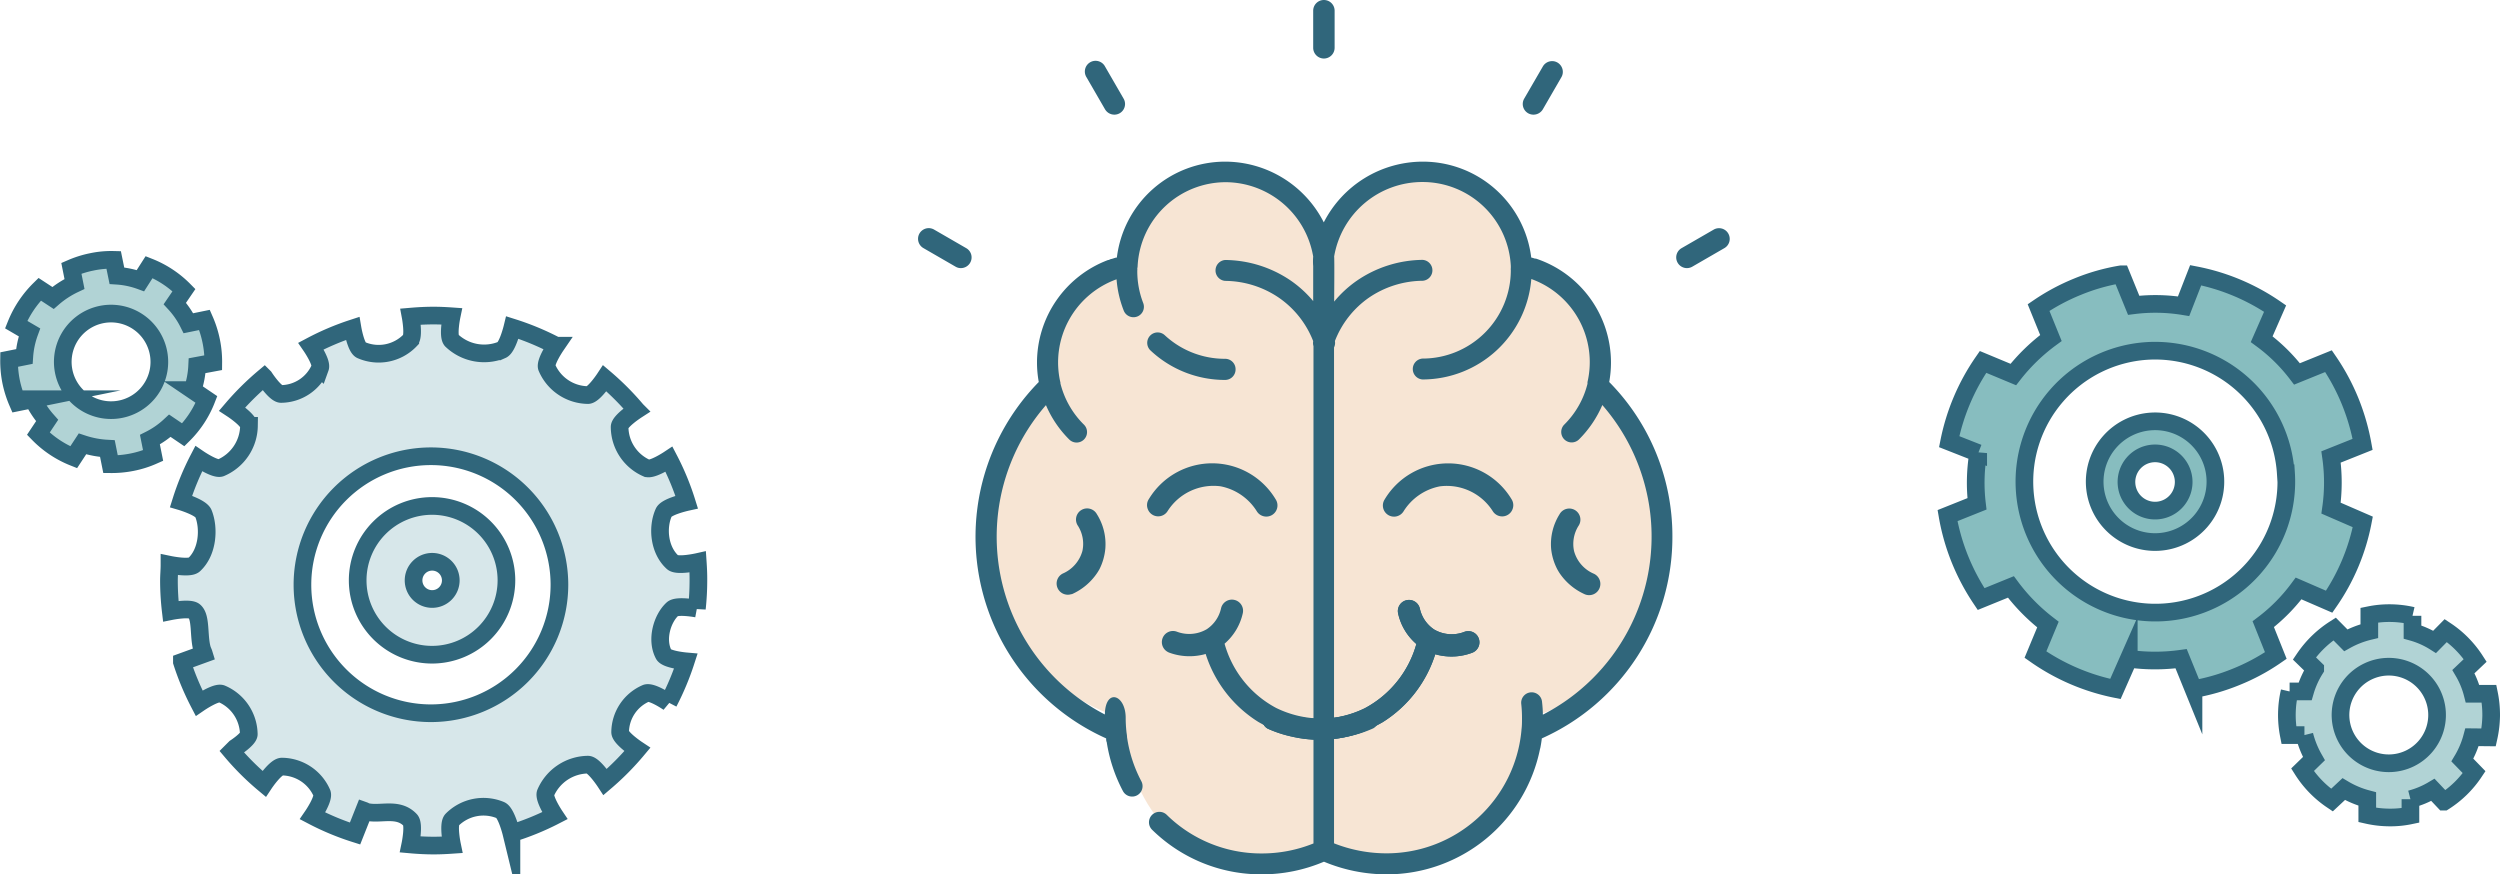 <svg xmlns="http://www.w3.org/2000/svg" viewBox="0 0 424.54 148.48"><defs><style>.cls-1{fill:#f7e5d4;}.cls-2{fill:#30667b;}.cls-3{fill:#d7e7ea;}.cls-3,.cls-4,.cls-5{stroke:#30667b;stroke-miterlimit:10;stroke-width:3px;}.cls-4{fill:#87bdbf;}.cls-5{fill:#b1d3d5;}</style></defs><g id="Layer_2" data-name="Layer 2"><g id="Layer_1-2" data-name="Layer 1"><path class="cls-1" d="M271.81,64.42c.33-3.05.71-14.48-13-20.47C258.29,40.9,251,29.63,243.1,29c-6.06-.46-14.79,6.22-18,9.3-3.23-3.08-12-9.76-18-9.3-7.88.61-15.19,11.88-15.72,14.93-13.7,6-13.32,17.42-13,20.47-4.32,4.19-11.64,22.91-11.64,25.42,0,3.77,4.88,26.28,23.06,31.86,2.66,13.3,8,29.7,35.14,23.49l.17,0,.17,0c27.16,6.21,32.48-10.19,35.14-23.49,18.18-5.58,23.06-28.09,23.06-31.86C283.45,87.33,276.13,68.61,271.81,64.42Z"/><path class="cls-2" d="M224.82,9.94A1.83,1.83,0,0,1,223,8.12V1.82a1.82,1.82,0,1,1,3.64,0v6.3A1.83,1.83,0,0,1,224.82,9.94Z"/><path class="cls-2" d="M189.23,19.47a1.84,1.84,0,0,1-1.58-.91l-3.15-5.45a1.82,1.82,0,1,1,3.15-1.82l3.15,5.45a1.81,1.81,0,0,1-1.57,2.73Z"/><path class="cls-2" d="M163.17,45.53a1.73,1.73,0,0,1-.91-.25l-5.45-3.15a1.82,1.82,0,0,1-.67-2.48,1.84,1.84,0,0,1,1.58-.91,1.86,1.86,0,0,1,.91.25l5.45,3.15a1.81,1.81,0,0,1,.85,1.1,1.82,1.82,0,0,1-1.76,2.29Z"/><path class="cls-2" d="M286.47,45.53a1.82,1.82,0,0,1-1.76-2.29,1.81,1.81,0,0,1,.85-1.1L291,39a1.81,1.81,0,0,1,2.49.66,1.81,1.81,0,0,1-.67,2.48l-5.45,3.15A1.83,1.83,0,0,1,286.47,45.53Z"/><path class="cls-2" d="M260.41,19.47a1.81,1.81,0,0,1-1.57-2.73L262,11.29a1.82,1.82,0,0,1,2.48-.67,1.86,1.86,0,0,1,.85,1.11,1.8,1.8,0,0,1-.18,1.38L262,18.56A1.84,1.84,0,0,1,260.41,19.47Z"/><path class="cls-2" d="M284,91.14a37.23,37.23,0,0,0-10.73-26.27,18.41,18.41,0,0,0,.3-3.33,18.61,18.61,0,0,0-12.76-17.63l-.16,0-.52-.16-.1,0a18.54,18.54,0,0,0-18.42-16.3,18.89,18.89,0,0,0-16.81,10.31,18.81,18.81,0,0,0-16.73-10.31,18.53,18.53,0,0,0-18.41,16.3l-.17,0-.3.09-.4.13c-.18,0-.35.12-.52.18l-.09,0A18.62,18.62,0,0,0,176.1,61.54a18.41,18.41,0,0,0,.3,3.33,37.52,37.52,0,0,0,11.44,60.52c0,.21,0,.43.1.64a26.35,26.35,0,0,0,2.75,8.3,1.77,1.77,0,1,0,3.13-1.66,22.86,22.86,0,0,1-2.43-7.49c0-.33-.08-.66-.11-1a21.77,21.77,0,0,1-.12-2.28c0-3.94-3.44-5.13-3.54-.57a34,34,0,0,1-10-52.53,18.41,18.41,0,0,0,3.95,5.83,1.77,1.77,0,0,0,2.51,0,1.78,1.78,0,0,0,0-2.51,14.88,14.88,0,0,1-4-7s0,0,0-.08,0,0,0-.06a15,15,0,0,1,9.53-17.55,18.38,18.38,0,0,0,1.22,5.32,1.78,1.78,0,0,0,1.65,1.12,1.82,1.82,0,0,0,.65-.12,1.77,1.77,0,0,0,1-2.3,15,15,0,0,1-1-5.51,1.5,1.5,0,0,0,0-.37,1.76,1.76,0,0,0,.06-.46,15,15,0,0,1,15-14.17A15.15,15.15,0,0,1,223,43.57a9.78,9.78,0,0,0,0,1.62c0,.26,0,.5,0,.74v5.2a19.14,19.14,0,0,0-3.78-3.46,20.09,20.09,0,0,0-11.16-3.52h0a1.78,1.78,0,0,0,0,3.55,16.42,16.42,0,0,1,9.15,2.88A16,16,0,0,1,223,57.93a1.87,1.87,0,0,0,.05.85v84.45a23.45,23.45,0,0,1-8.83,1.7,22.9,22.9,0,0,1-16.09-6.56,1.77,1.77,0,0,0-2.48,2.54,26.42,26.42,0,0,0,18.57,7.57,27,27,0,0,0,10.61-2.15,27.72,27.72,0,0,0,10.69,2.15,26.57,26.57,0,0,0,26-21.29l.06-.22c.1-.52.18-1,.25-1.58A37.43,37.43,0,0,0,284,91.14Zm-22,30.21c0-.74-.06-1.47-.14-2.19a1.77,1.77,0,0,0-3.53.36,21.32,21.32,0,0,1,.13,2.4c0,.68,0,1.35-.09,2a.64.64,0,0,1,0,.07,23,23,0,0,1-22.91,20.92,24.31,24.31,0,0,1-8.92-1.7V59a1.76,1.76,0,0,0,.15-1.09,16,16,0,0,1,5.76-7.35,16.42,16.42,0,0,1,9.15-2.88,1.78,1.78,0,0,0,0-3.55h0a20.09,20.09,0,0,0-11.16,3.52,19.09,19.09,0,0,0-3.88,3.57s.07-7.1,0-7.67a15.19,15.19,0,0,1,15-12.64,15,15,0,0,1,15,14.26v.05l0,.22,0,.08v0a1.5,1.5,0,0,0,0,.37,15,15,0,0,1-15,15,1.78,1.78,0,0,0,0,3.55,18.57,18.57,0,0,0,18.48-17.06,15,15,0,0,1,9.54,17.5s0,.08,0,.11l0,.19a14.79,14.79,0,0,1-3.94,6.92,1.78,1.78,0,0,0,0,2.51,1.77,1.77,0,0,0,2.51,0,18.57,18.57,0,0,0,3.95-5.83,34,34,0,0,1-10,52.53Z"/><path class="cls-2" d="M209.82,62.7a1.77,1.77,0,0,0-1.77-1.77,15,15,0,0,1-10.25-4,1.77,1.77,0,0,0-2.42,2.59,18.48,18.48,0,0,0,12.67,5A1.78,1.78,0,0,0,209.82,62.7Z"/><path class="cls-2" d="M244.51,82.59a9.24,9.24,0,0,1,9,4.24,1.88,1.88,0,0,0,3.32-.3,1.89,1.89,0,0,0-.16-1.78,12.56,12.56,0,0,0-21.55.09,1.89,1.89,0,0,0,3.22,2A9.37,9.37,0,0,1,244.51,82.59Z"/><path class="cls-2" d="M213.43,86.83a1.89,1.89,0,0,0,3.22-2,12.56,12.56,0,0,0-21.55-.09,1.86,1.86,0,0,0-.16,1.78,1.88,1.88,0,0,0,3.32.3,9.24,9.24,0,0,1,9-4.24A9.37,9.37,0,0,1,213.43,86.83Z"/><path class="cls-2" d="M251.08,108.32a1.89,1.89,0,0,0-2.46-1,5.91,5.91,0,0,1-5.06-.41,5.73,5.73,0,0,1-2.44-3.54,1.89,1.89,0,0,0-3.7.8,9.54,9.54,0,0,0,3.1,5.19,17.76,17.76,0,0,1-8.74,10.9h0a17.6,17.6,0,0,1-15,.26,1.78,1.78,0,0,0-1.5,3.22,20.56,20.56,0,0,0,4.11,1.35,20.89,20.89,0,0,0,12.18-.84,32,32,0,0,0,3.21-1.6,21.12,21.12,0,0,0,8.95-11.55,6,6,0,0,0,.67.17,10,10,0,0,0,5.65-.44A1.9,1.9,0,0,0,251.08,108.32Z"/><path class="cls-2" d="M251.08,108.32a1.89,1.89,0,0,0-2.46-1,5.91,5.91,0,0,1-5.06-.41,5.73,5.73,0,0,1-2.44-3.54,1.89,1.89,0,0,0-3.7.8,9.54,9.54,0,0,0,3.1,5.19,17.76,17.76,0,0,1-8.74,10.9h0a17.6,17.6,0,0,1-15,.26,1.78,1.78,0,0,0-1.5,3.22,20.56,20.56,0,0,0,4.11,1.35,20.89,20.89,0,0,0,12.18-.84,32,32,0,0,0,3.21-1.6,21.12,21.12,0,0,0,8.95-11.55,6,6,0,0,0,.67.17,10,10,0,0,0,5.65-.44A1.9,1.9,0,0,0,251.08,108.32Z"/><path class="cls-2" d="M198.42,110.78a10,10,0,0,0,5.65.44,6,6,0,0,0,.67-.17,21.12,21.12,0,0,0,8.95,11.55,32,32,0,0,0,3.21,1.6,20.89,20.89,0,0,0,12.18.84,20.56,20.56,0,0,0,4.11-1.35,1.78,1.78,0,0,0-1.5-3.22,17.6,17.6,0,0,1-15-.26h0a17.76,17.76,0,0,1-8.74-10.9,9.54,9.54,0,0,0,3.1-5.19,1.89,1.89,0,0,0-3.7-.8,5.73,5.73,0,0,1-2.44,3.54,5.91,5.91,0,0,1-5.06.41,1.89,1.89,0,0,0-1.4,3.51Z"/><path class="cls-2" d="M271.62,99.89a1.9,1.9,0,0,0-1-2.48,5.85,5.85,0,0,1-3.32-3.83,5.78,5.78,0,0,1,.73-4.24,1.89,1.89,0,1,0-3.2-2,9.56,9.56,0,0,0-1.42,5.88,9.72,9.72,0,0,0,1.05,3.47c.11.2.23.4.35.59a10.18,10.18,0,0,0,4.34,3.65A1.9,1.9,0,0,0,271.62,99.89Z"/><path class="cls-2" d="M182,100.91a10.12,10.12,0,0,0,4.34-3.65c.13-.19.24-.39.36-.59a9.72,9.72,0,0,0,1-3.47,9.55,9.55,0,0,0-1.43-5.88,1.89,1.89,0,1,0-3.2,2,5.72,5.72,0,0,1,.74,4.24,5.87,5.87,0,0,1-3.32,3.83,1.9,1.9,0,0,0,1.46,3.5Z"/><path class="cls-3" d="M118.49,95.43s-3.47.78-4.26.07c-2.35-2.13-2.63-6-1.51-8.48.44-1,3.89-1.76,3.89-1.76a44.07,44.07,0,0,0-3-7.27s-2.81,1.87-3.77,1.52a7.69,7.69,0,0,1-4.62-7c0-1,2.87-2.86,2.87-2.86a45.9,45.9,0,0,0-5.39-5.41s-1.84,2.8-2.84,2.85a7.69,7.69,0,0,1-7-4.69c-.33-.94,1.56-3.7,1.56-3.7a45.54,45.54,0,0,0-7.41-3.08s-.82,3.38-1.78,3.8a8,8,0,0,1-8.54-1.62c-.69-.76,0-4.09,0-4.09-1-.07-2-.12-3.08-.12-1.31,0-2.6.07-3.88.18,0,0,.61,3.25-.06,4a7.42,7.42,0,0,1-8.36,1.67c-.89-.42-1.44-3.67-1.44-3.67a44.78,44.78,0,0,0-7.06,3s1.89,2.75,1.55,3.69a7.27,7.27,0,0,1-6.63,4.44c-1,0-2.85-2.85-2.85-2.85a46.5,46.5,0,0,0-5.46,5.41s2.81,1.84,2.86,2.85a7.88,7.88,0,0,1-4.8,7.14c-.95.34-3.74-1.56-3.74-1.56a44.93,44.93,0,0,0-3,7.26s3.4,1,3.81,2.06c1,2.52.74,6.54-1.59,8.69-.77.71-4.18,0-4.18,0,0,.89-.09,1.79-.09,2.7a44.64,44.64,0,0,0,.31,5.19s3.22-.65,4,0c1.2,1,.68,4.19,1.31,6.41.11.37.21.49.32.85l-3.74,1.36a44.87,44.87,0,0,0,2.92,7s2.83-1.94,3.8-1.6a7.59,7.59,0,0,1,4.64,6.87c0,.81-2.31,2.31-2.31,2.31l-.62.62a44.89,44.89,0,0,0,5.53,5.5s1.91-2.88,3-2.93a7.49,7.49,0,0,1,6.83,4.53c.35,1-1.6,3.84-1.6,3.84a44.27,44.27,0,0,0,7.21,3l1.54-3.88c.14.05.05.08.19.13,2.38.73,5.5-.84,7.66,1.47.7.76,0,4.13,0,4.13,1.33.12,2.67.19,4,.19,1,0,2.06-.05,3.08-.12,0,0-.72-3.47,0-4.25A7.52,7.52,0,0,1,85,137.58c1,.44,1.85,3.94,1.85,3.94a44.85,44.85,0,0,0,7.37-3s-1.93-2.88-1.57-3.86a7.94,7.94,0,0,1,7.19-4.81c1,0,2.93,2.94,2.93,2.94a45.83,45.83,0,0,0,5.46-5.51s-2.87-1.9-2.92-2.93a7.27,7.27,0,0,1,4.42-6.63c1-.35,3.8,1.58,3.8,1.58a45.59,45.59,0,0,0,2.93-7s-3.3-.29-3.75-1.16c-1.34-2.52-.26-6.12,1.5-7.72.77-.7,4.13-.07,4.13-.07a44,44,0,0,0,.26-4.76C118.61,97.51,118.56,96.47,118.49,95.43ZM73.14,121.12A21.82,21.82,0,1,1,95,99.3,21.84,21.84,0,0,1,73.14,121.12Z"/><path class="cls-3" d="M73.4,111.18A12.63,12.63,0,1,1,86,98.56,12.64,12.64,0,0,1,73.4,111.18Zm0-15.78a3.16,3.16,0,1,0,3.15,3.16A3.16,3.16,0,0,0,73.4,95.4Z"/><path class="cls-4" d="M370.81,81.48A4.86,4.86,0,1,1,365.65,77,4.86,4.86,0,0,1,370.81,81.48Zm-5.51-9.91a10.25,10.25,0,1,0,10.89,9.57A10.24,10.24,0,0,0,365.3,71.57Z"/><path class="cls-4" d="M401.21,75.46a37,37,0,0,0-2.1-7.27,36.3,36.3,0,0,0-3.69-6.86l-5.35,2.17a29.48,29.48,0,0,0-6-5.9l2.28-5.2a35.91,35.91,0,0,0-13.49-5.66L370.81,52a29.71,29.71,0,0,0-8.48-.16l-2.14-5.26a34.16,34.16,0,0,0-7.38,2.1,35.4,35.4,0,0,0-6.63,3.55l2.1,5.17a32.36,32.36,0,0,0-6.39,6.2l-5.14-2.14A36.28,36.28,0,0,0,331,75l4.93,1.94a30.39,30.39,0,0,0-.21,8.62l-5,2a36.28,36.28,0,0,0,2.14,7.49,37.12,37.12,0,0,0,3.56,6.68l5.06-2.06a32.54,32.54,0,0,0,6.29,6.39l-2.12,5.1A36.15,36.15,0,0,0,359.23,117l2.27-5.14a32.28,32.28,0,0,0,8.89,0l2.1,5.17a34.89,34.89,0,0,0,7.22-2.08,34.39,34.39,0,0,0,6.76-3.63L384.34,106a29.85,29.85,0,0,0,6-6.07l5.19,2.25a35.57,35.57,0,0,0,5.71-13.55l-5.39-2.34a30.85,30.85,0,0,0,0-8.69Zm-13,4.9A22.24,22.24,0,1,1,364.52,59.6,22.24,22.24,0,0,1,388.16,80.36Z"/><path class="cls-5" d="M36.22,61.59a17.36,17.36,0,0,0-.35-3.65,17.68,17.68,0,0,0-1.14-3.61L32,54.89a14.47,14.47,0,0,0-2.31-3.35l1.55-2.27a17.27,17.27,0,0,0-5.92-3.91l-1.47,2.3a14.39,14.39,0,0,0-4-.84l-.55-2.69a16,16,0,0,0-3.7.34,17.27,17.27,0,0,0-3.48,1.09l.53,2.66A15.83,15.83,0,0,0,9,50.6L6.74,49.12a17.71,17.71,0,0,0-4,6L5,56.44a14.86,14.86,0,0,0-.87,4.1l-2.59.52a17.91,17.91,0,0,0,.35,3.76A18.13,18.13,0,0,0,3,68.33l2.6-.53A15.63,15.63,0,0,0,8,71.41L6.51,73.65a17.34,17.34,0,0,0,6,4L14,75.38a16.13,16.13,0,0,0,4.24.8l.53,2.65a17.76,17.76,0,0,0,3.64-.34A16.87,16.87,0,0,0,26,77.36l-.54-2.7a14.6,14.6,0,0,0,3.39-2.36l2.27,1.54a17.24,17.24,0,0,0,3.94-6l-2.36-1.6a15.17,15.17,0,0,0,.78-4.14ZM27,62.45a8.2,8.2,0,1,1-7.15-9.14A8.21,8.21,0,0,1,27,62.45Z"/><path class="cls-5" d="M422.61,125.22a18.38,18.38,0,0,0,.43-3.64,17.93,17.93,0,0,0-.36-3.77l-2.8,0a14.47,14.47,0,0,0-1.55-3.76l2-1.9a17.4,17.4,0,0,0-5-5.07L413.44,109a14.29,14.29,0,0,0-3.76-1.67l0-2.76a17.27,17.27,0,0,0-3.7-.45,17,17,0,0,0-3.63.34l0,2.71a15.74,15.74,0,0,0-4,1.56l-1.9-1.92a17.8,17.8,0,0,0-5.13,5l1.84,1.79a15.08,15.08,0,0,0-1.72,3.82l-2.63,0a17.61,17.61,0,0,0-.13,7.41l2.65,0a16.09,16.09,0,0,0,1.61,4L391,130.72a17.45,17.45,0,0,0,5,5.15l2-1.87a15.59,15.59,0,0,0,4,1.68l0,2.71a17.42,17.42,0,0,0,3.62.43,16.35,16.35,0,0,0,3.71-.35l0-2.75a14.76,14.76,0,0,0,3.82-1.59l1.89,2a17.33,17.33,0,0,0,5.11-5l-2-2.06a15.29,15.29,0,0,0,1.64-3.88Zm-9.21-1.11a8.2,8.2,0,1,1-5.06-10.44A8.2,8.2,0,0,1,413.4,124.11Z"/></g></g></svg>
